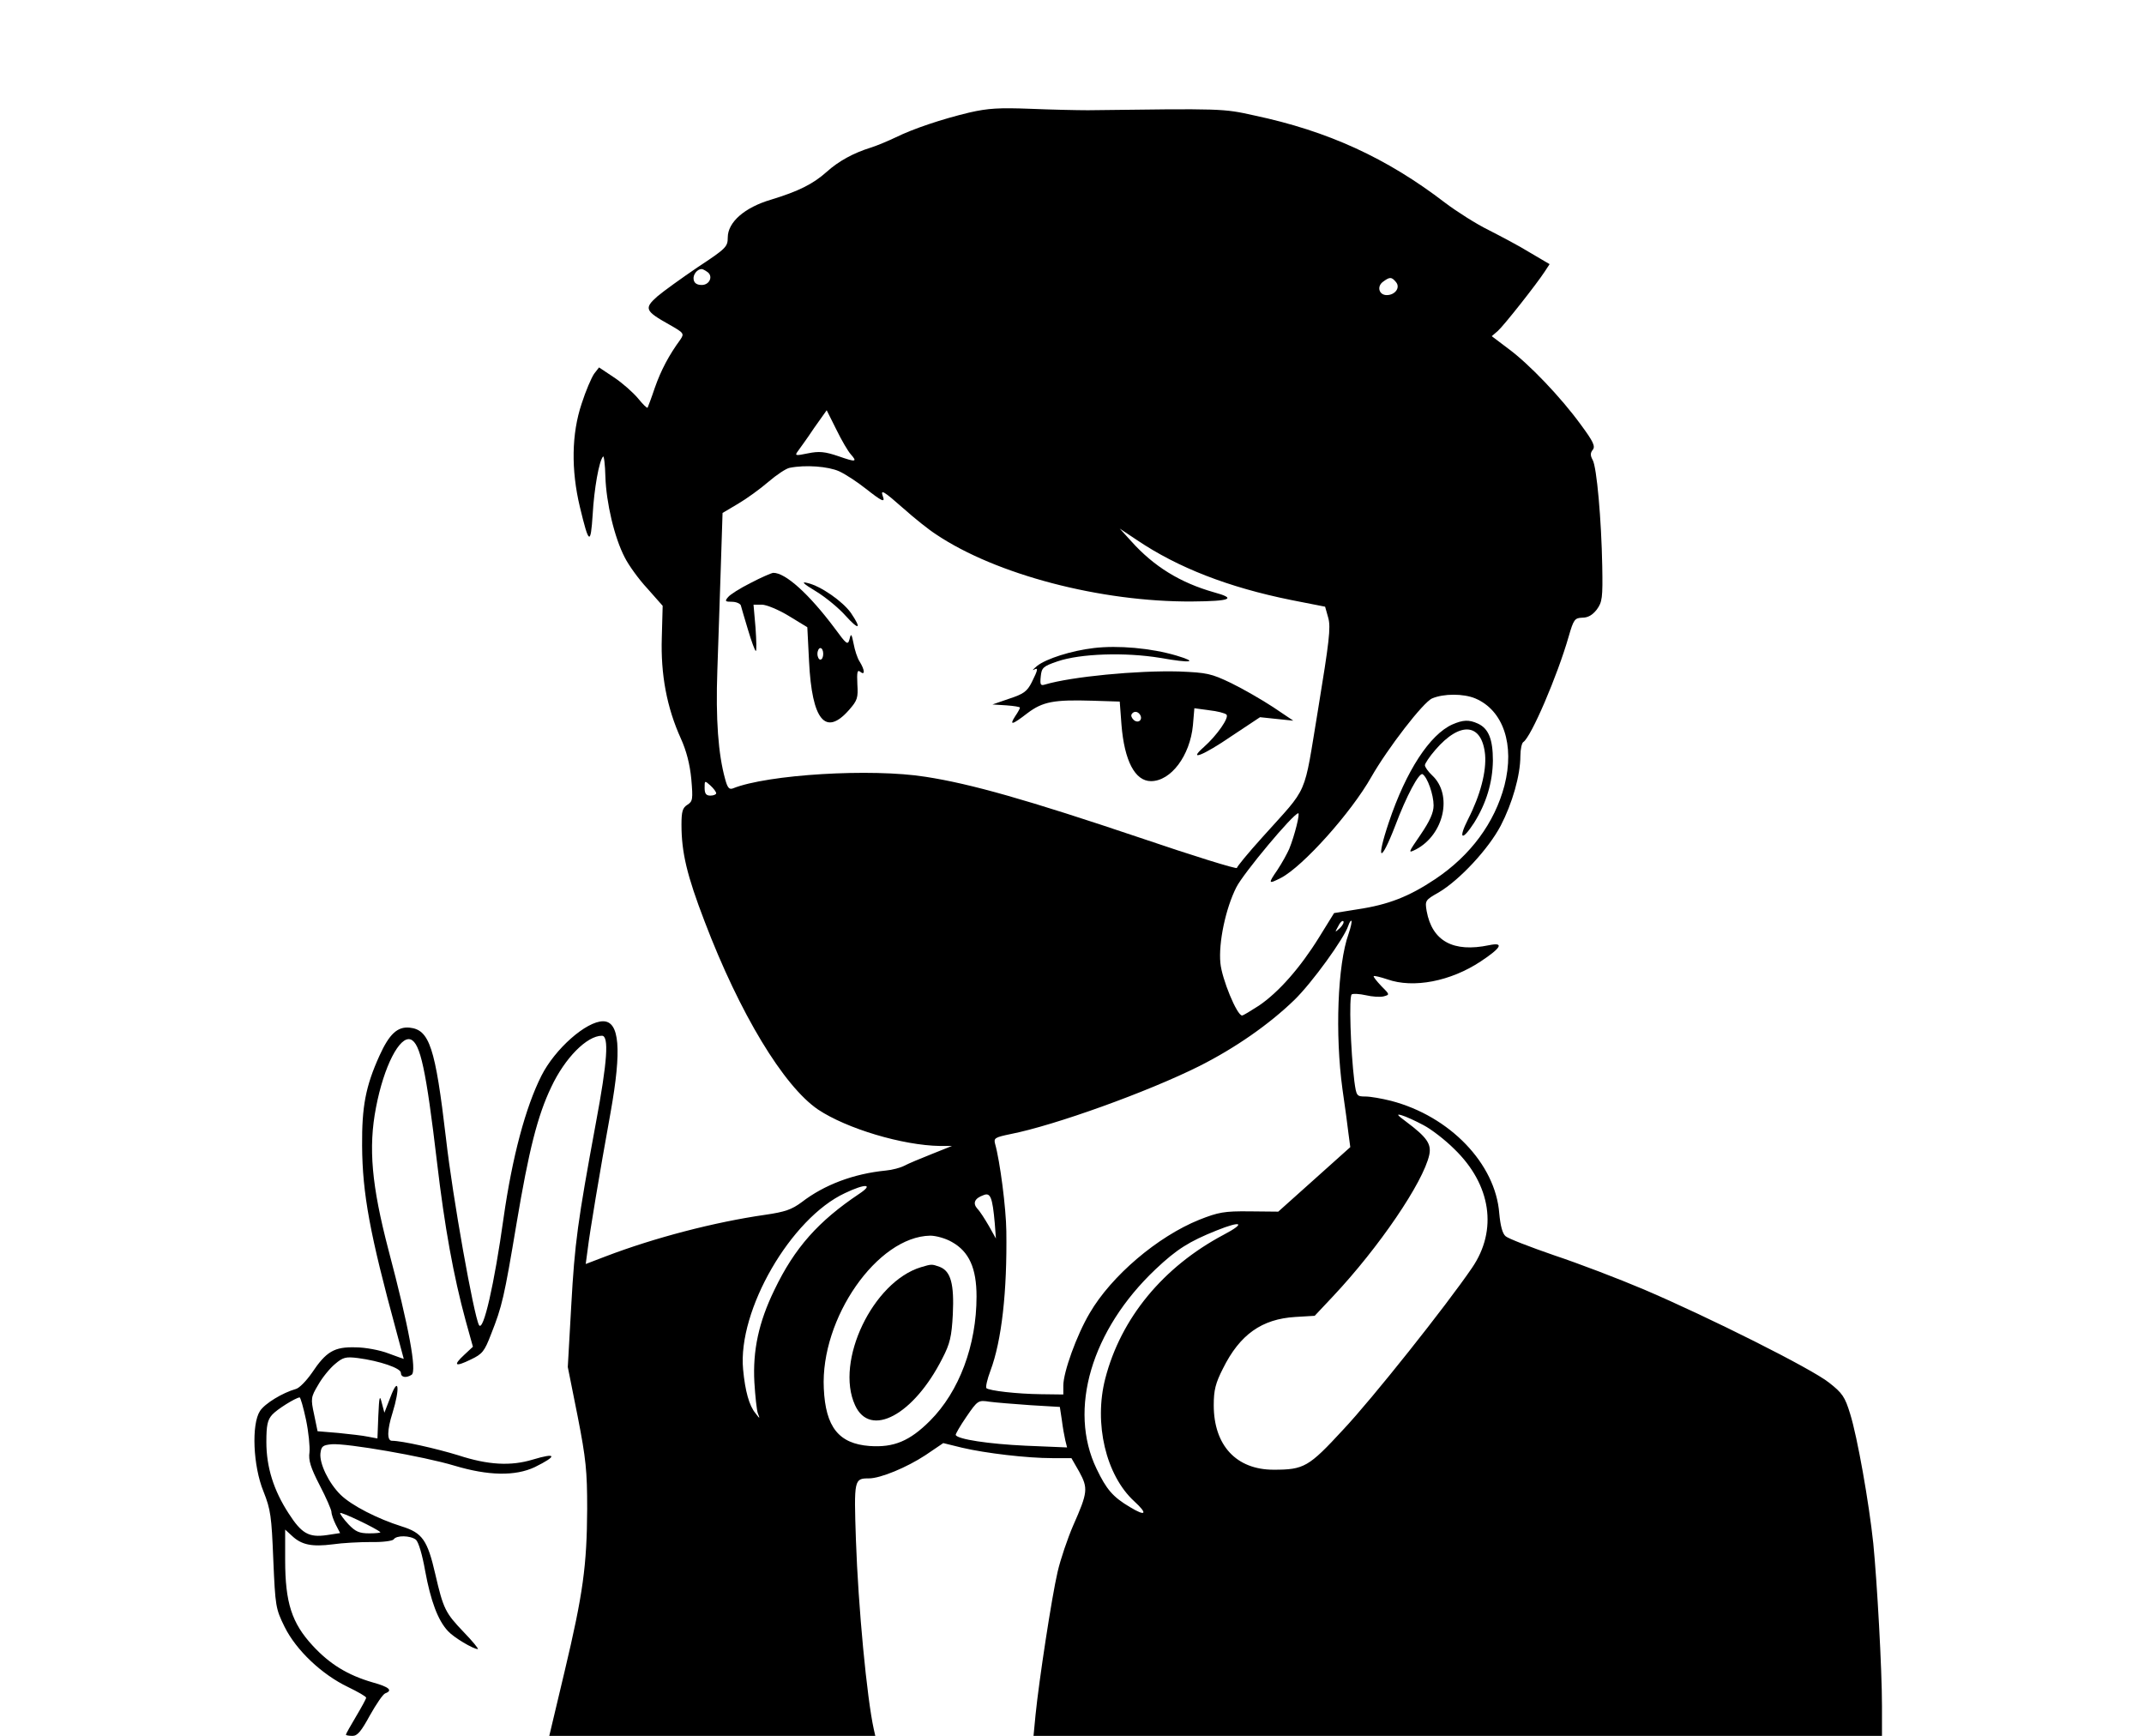<?xml version="1.0" standalone="no"?>
<!DOCTYPE svg PUBLIC "-//W3C//DTD SVG 20010904//EN"
 "http://www.w3.org/TR/2001/REC-SVG-20010904/DTD/svg10.dtd">
<svg version="1.0" xmlns="http://www.w3.org/2000/svg"
 width="53.87" height="43.61" viewBox="0 0 600 600"
 preserveAspectRatio="xMidYMid meet">

<g transform="translate(0,600) scale(0.1,-0.1)"
fill="#000000" stroke="none">
<path d="M2645 5611 c-96 -23 -194 -56 -255 -86 -25 -12 -63 -28 -85 -35 -61
-19 -112 -47 -153 -84 -47 -42 -97 -67 -192 -96 -92 -27 -150 -78 -150 -131 0
-32 -6 -38 -103 -102 -56 -38 -120 -84 -141 -102 -46 -41 -42 -50 42 -97 51
-29 52 -31 38 -52 -39 -53 -67 -106 -88 -166 -12 -36 -24 -67 -25 -69 -2 -3
-17 12 -34 33 -17 20 -54 53 -83 72 l-51 34 -17 -22 c-9 -13 -29 -59 -43 -103
-35 -104 -37 -229 -6 -358 31 -129 37 -133 44 -26 5 89 22 186 36 201 3 4 7
-28 8 -70 3 -90 31 -210 67 -279 13 -26 48 -75 78 -107 l53 -60 -3 -110 c-4
-127 17 -241 66 -349 19 -42 31 -88 36 -140 6 -70 5 -77 -14 -89 -16 -10 -20
-23 -20 -68 0 -97 19 -176 80 -335 121 -318 273 -569 392 -650 99 -66 292
-124 422 -126 l41 0 -70 -28 c-38 -15 -81 -33 -94 -40 -13 -7 -42 -15 -65 -17
-111 -11 -212 -49 -290 -109 -35 -26 -58 -34 -127 -44 -174 -25 -382 -79 -552
-144 l-68 -26 7 52 c7 58 40 257 79 472 39 218 31 315 -26 315 -58 0 -166 -95
-213 -188 -55 -109 -101 -281 -131 -492 -32 -229 -70 -396 -85 -370 -18 34
-91 441 -114 645 -37 315 -57 376 -126 383 -42 4 -70 -22 -104 -97 -48 -106
-61 -176 -60 -311 1 -166 27 -306 118 -640 14 -52 26 -96 26 -97 0 0 -24 8
-53 19 -28 11 -80 21 -114 21 -73 2 -101 -14 -151 -89 -19 -27 -43 -52 -55
-55 -46 -13 -107 -50 -124 -76 -30 -46 -24 -190 12 -278 25 -63 28 -86 34
-236 7 -161 8 -169 39 -232 40 -81 129 -165 219 -208 35 -17 63 -33 63 -37 0
-4 -16 -33 -35 -65 -19 -32 -35 -60 -35 -63 0 -2 10 -4 23 -4 17 0 30 16 60
71 22 39 45 73 53 76 27 10 14 22 -44 38 -86 25 -148 63 -207 127 -72 78 -95
148 -95 296 l0 105 24 -22 c33 -31 69 -38 140 -29 34 5 93 8 133 8 40 -1 74 4
78 9 9 15 58 14 77 -1 9 -8 22 -51 32 -108 19 -103 44 -171 79 -208 20 -22 87
-62 103 -62 4 0 -18 27 -49 59 -63 66 -70 79 -98 200 -27 118 -45 143 -116
165 -83 26 -173 72 -211 109 -41 40 -74 108 -70 144 3 24 8 28 39 31 52 4 318
-42 424 -74 117 -35 210 -37 278 -5 79 39 76 51 -7 26 -76 -23 -154 -19 -258
15 -75 23 -194 50 -229 50 -17 0 -17 36 2 96 27 87 21 130 -7 55 l-21 -54 -9
34 c-7 29 -9 23 -12 -45 l-3 -78 -32 6 c-18 4 -64 9 -103 13 l-72 6 -12 58
c-12 55 -11 60 14 102 14 25 40 57 58 72 28 24 38 26 79 21 76 -10 149 -35
149 -51 0 -16 18 -19 37 -7 19 12 -9 164 -80 432 -58 222 -70 353 -43 492 27
142 82 249 120 235 33 -13 53 -103 91 -425 26 -222 57 -393 99 -547 l25 -90
-30 -28 c-40 -37 -32 -43 23 -16 40 19 47 28 70 88 38 96 45 126 88 383 42
250 72 371 120 471 47 100 123 177 175 177 25 0 19 -89 -21 -302 -63 -341 -73
-414 -85 -630 l-12 -213 34 -170 c29 -148 33 -190 33 -320 -1 -196 -14 -293
-78 -562 l-53 -223 564 0 563 0 -5 22 c-24 108 -54 423 -62 656 -7 209 -6 212
45 212 40 0 131 38 195 80 l62 42 65 -16 c81 -19 224 -36 312 -36 l66 0 27
-47 c31 -57 30 -71 -21 -186 -19 -44 -44 -117 -54 -161 -20 -86 -64 -374 -76
-493 l-7 -73 1467 0 1466 0 0 103 c0 128 -17 430 -30 562 -15 142 -55 368 -80
448 -18 59 -27 72 -73 108 -60 48 -415 226 -640 322 -87 37 -226 90 -310 118
-84 29 -159 58 -168 66 -11 9 -18 36 -22 79 -13 172 -171 336 -374 389 -32 8
-71 15 -89 15 -30 0 -31 2 -38 53 -13 106 -19 294 -9 300 5 3 27 2 49 -3 21
-5 49 -7 61 -4 22 6 22 6 -8 36 -16 17 -28 32 -26 34 2 2 23 -3 47 -11 90 -32
219 -7 323 62 71 47 82 67 29 56 -124 -26 -197 14 -216 118 -6 36 -5 38 41 64
73 43 173 151 215 231 40 77 68 174 68 241 0 23 5 45 10 48 27 17 118 229 157
365 17 59 21 64 47 65 20 0 35 9 50 28 19 26 21 40 19 150 -3 162 -19 342 -33
367 -9 16 -8 25 0 35 10 12 2 29 -41 87 -69 95 -179 210 -251 263 l-57 43 21
18 c22 20 134 162 162 205 l17 26 -68 40 c-37 23 -102 57 -143 78 -41 20 -109
63 -150 94 -202 155 -405 248 -660 302 -108 24 -108 24 -575 18 -38 0 -128 2
-200 5 -106 4 -145 2 -210 -13z m-907 -550 c23 -14 10 -46 -18 -46 -16 0 -26
6 -28 19 -3 16 12 36 28 36 3 0 11 -4 18 -9z m2382 -36 c16 -19 -3 -45 -32
-45 -27 0 -35 30 -13 46 24 18 30 17 45 -1z m-1885 -595 c24 -27 18 -28 -42
-7 -47 16 -67 18 -106 10 -43 -9 -46 -8 -35 7 7 10 33 45 56 80 l44 62 34 -68
c18 -37 40 -74 49 -84z m-40 -59 c22 -10 63 -37 92 -60 56 -44 68 -50 59 -26
-9 25 3 18 72 -43 37 -33 87 -73 112 -89 207 -139 569 -234 885 -232 134 1
156 10 75 32 -116 33 -207 89 -285 176 l-40 44 60 -40 c141 -95 315 -163 533
-207 l117 -23 11 -39 c9 -33 3 -82 -35 -314 -52 -313 -30 -262 -193 -444 -49
-54 -88 -102 -88 -106 0 -5 -152 42 -337 105 -386 130 -583 186 -739 210 -188
30 -547 8 -666 -40 -13 -5 -19 2 -27 32 -24 86 -33 208 -27 376 3 95 9 256 12
358 l6 186 54 32 c29 17 76 51 105 76 28 24 61 46 73 48 55 11 133 5 171 -12z
m2199 -785 c97 -41 137 -160 101 -301 -34 -129 -117 -242 -240 -324 -90 -60
-161 -88 -268 -104 l-81 -13 -52 -84 c-65 -105 -140 -190 -208 -236 -28 -18
-54 -34 -58 -34 -18 0 -70 127 -75 181 -7 70 18 189 55 262 24 48 196 254 214
256 7 1 -12 -76 -31 -123 -7 -16 -25 -49 -41 -73 -33 -48 -32 -50 13 -27 76
40 242 225 312 349 56 98 179 258 210 271 40 17 108 17 149 0z m-2624 -328 c0
-4 -9 -8 -20 -8 -15 0 -20 7 -20 27 0 25 0 26 20 8 11 -10 20 -22 20 -27z
m2156 -466 c-18 -16 -18 -16 -6 6 6 13 14 21 18 18 3 -4 -2 -14 -12 -24z m30
-20 c-38 -106 -47 -347 -21 -537 9 -60 18 -130 21 -155 l6 -45 -125 -112 -124
-111 -99 1 c-88 1 -108 -3 -174 -29 -144 -58 -304 -194 -379 -323 -45 -76 -91
-204 -91 -250 l0 -31 -77 1 c-84 1 -179 12 -189 21 -3 4 3 31 14 60 39 104 58
274 55 483 -1 80 -22 242 -39 302 -5 19 0 22 53 33 153 30 475 146 653 235
125 63 241 144 328 228 62 60 173 214 187 257 4 12 9 20 11 17 2 -2 -2 -22
-10 -45z m259 -661 c27 -14 75 -51 107 -83 127 -123 150 -280 61 -410 -90
-132 -346 -454 -446 -560 -119 -129 -135 -138 -240 -138 -129 0 -207 84 -207
223 0 52 6 76 32 127 58 117 134 171 250 178 l67 4 63 67 c159 169 312 394
333 489 8 38 -8 61 -80 115 -31 23 -35 28 -15 22 14 -4 47 -19 75 -34z m-1950
-237 c-142 -95 -224 -187 -294 -333 -54 -111 -75 -209 -69 -319 3 -48 8 -96
12 -107 8 -20 7 -20 -8 0 -22 26 -36 77 -43 152 -19 204 165 522 352 609 71
34 101 32 50 -2z m468 -102 l4 -53 -24 43 c-14 24 -31 51 -40 60 -17 19 -10
36 21 47 24 10 31 -7 39 -97z m791 -40 c-209 -111 -355 -288 -409 -497 -40
-155 2 -334 100 -424 48 -44 41 -54 -15 -20 -59 35 -81 61 -115 132 -99 205
-18 480 204 690 73 69 116 96 211 134 87 35 102 26 24 -15z m-939 -25 c59 -33
85 -90 85 -188 0 -169 -60 -329 -161 -430 -70 -70 -125 -93 -209 -87 -106 8
-152 65 -158 199 -12 242 185 525 368 528 19 0 53 -9 75 -22z m-2233 -614 c9
-43 14 -94 12 -113 -4 -27 4 -53 35 -113 23 -44 41 -86 41 -93 0 -8 7 -28 15
-44 l15 -29 -46 -7 c-62 -9 -87 5 -132 75 -52 80 -77 160 -77 247 0 58 4 76
20 94 17 19 80 58 95 60 3 0 13 -35 22 -77z m2505 50 l101 -6 7 -46 c3 -25 9
-57 12 -70 l6 -24 -144 6 c-127 6 -234 22 -241 37 -1 3 15 31 37 63 39 57 41
58 80 52 22 -3 86 -8 142 -12z m-2248 -439 c2 -2 -15 -4 -38 -4 -35 0 -48 6
-72 31 -16 17 -29 35 -29 39 0 7 126 -53 139 -66z"/>
<path d="M1889 3985 c-36 -18 -71 -40 -78 -49 -12 -14 -10 -16 13 -16 15 0 28
-6 31 -12 2 -7 13 -46 25 -85 12 -40 24 -73 27 -73 3 0 2 36 -1 80 l-7 80 29
0 c15 0 57 -17 93 -39 l64 -39 6 -118 c10 -204 57 -261 139 -167 28 32 31 41
28 88 -2 42 0 51 10 43 17 -14 16 6 -2 35 -8 12 -17 40 -21 62 -7 35 -9 37
-14 16 -6 -22 -10 -19 -51 37 -89 119 -171 193 -213 192 -7 -1 -42 -16 -78
-35z m251 -245 c0 -11 -4 -20 -10 -20 -5 0 -10 9 -10 20 0 11 5 20 10 20 6 0
10 -9 10 -20z"/>
<path d="M2115 3956 c33 -20 79 -58 102 -84 47 -52 57 -47 19 9 -28 40 -105
94 -151 104 -22 6 -15 -2 30 -29z"/>
<path d="M3075 3760 c-77 -9 -165 -37 -196 -62 -13 -11 -18 -17 -11 -13 16 9
15 1 -7 -43 -16 -32 -29 -41 -78 -57 l-58 -20 48 -3 c26 -2 47 -5 47 -8 0 -3
-7 -16 -16 -29 -22 -34 -11 -31 42 10 53 40 92 47 224 43 l95 -3 6 -80 c10
-125 47 -195 102 -195 69 0 135 88 145 193 l5 59 51 -7 c28 -3 55 -10 60 -15
10 -10 -32 -71 -78 -112 -58 -51 -3 -30 96 38 l98 65 57 -6 58 -6 -70 47 c-38
25 -104 63 -145 83 -69 33 -83 36 -180 40 -145 4 -372 -18 -463 -45 -16 -5
-18 -1 -15 28 3 30 8 35 58 52 79 27 234 32 355 12 108 -19 133 -15 56 8 -88
26 -202 36 -286 26z m160 -230 c11 -17 -5 -32 -21 -19 -7 6 -11 15 -8 20 7 12
21 11 29 -1z"/>
<path d="M4315 3496 c-78 -35 -160 -160 -220 -339 -45 -134 -29 -144 22 -12
39 104 83 186 95 179 17 -11 38 -71 38 -108 0 -25 -13 -54 -45 -101 -44 -64
-44 -65 -16 -51 97 51 128 189 56 256 -14 13 -25 29 -25 35 0 6 16 30 36 53
86 100 161 93 172 -16 5 -58 -16 -140 -59 -224 -35 -69 -21 -77 21 -12 42 67
64 139 65 215 0 74 -15 111 -52 128 -31 14 -51 13 -88 -3z"/>
<path d="M2478 1620 c-166 -50 -298 -325 -228 -477 52 -115 203 -34 302 162
26 50 32 75 36 152 5 105 -7 149 -45 164 -28 10 -28 10 -65 -1z"/>
</g>
</svg>
